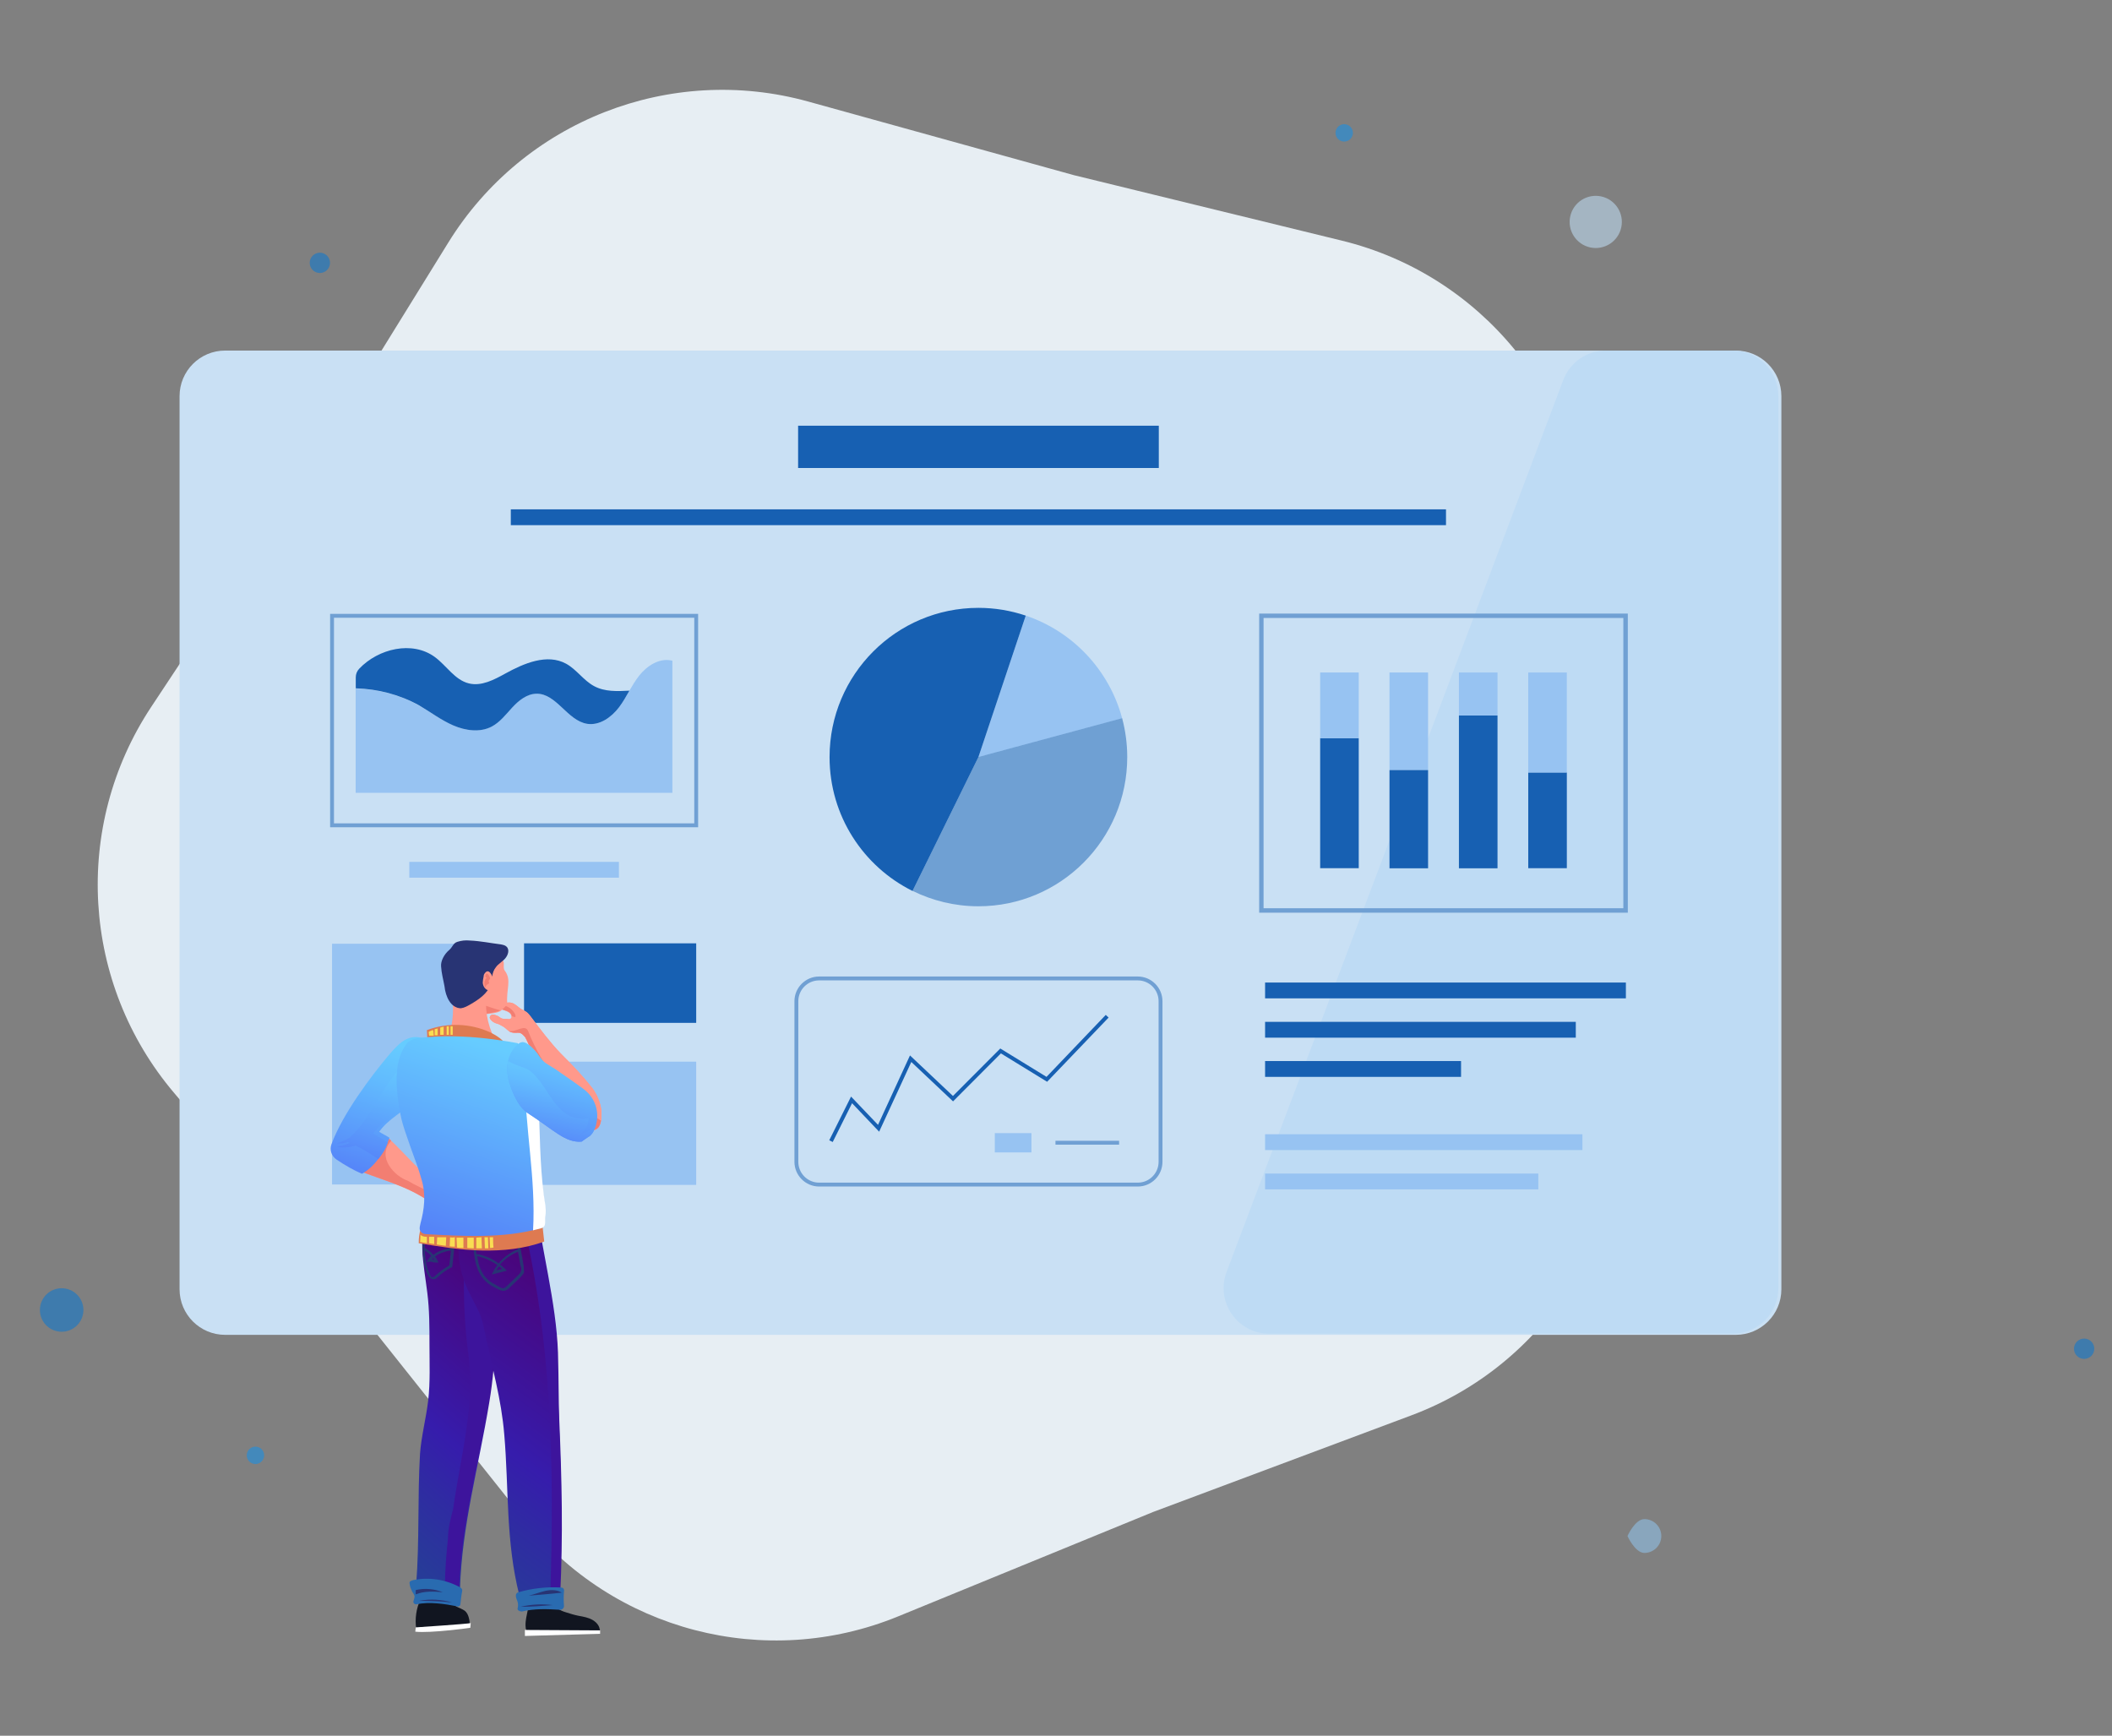 <svg width="741" height="609" viewBox="0 0 741 609" fill="none" xmlns="http://www.w3.org/2000/svg">
<rect x="0" y="0" width="741" height="609" fill="#808080" stroke="none"/>
<g clip-path="url(#clip0_560_38882)">
<path opacity="0.58" d="M576.937 544.869C580.216 544.869 582.874 542.212 582.874 538.934C582.874 535.657 580.216 533 576.937 533C573.658 533 571 538.934 571 538.934C571 538.934 573.658 544.869 576.937 544.869Z" fill="#8FC1E9"/>
<path opacity="0.58" d="M568.828 79.779C569.885 74.834 566.731 69.969 561.784 68.913C556.837 67.856 551.97 71.009 550.913 75.954C549.856 80.899 553.01 85.764 557.957 86.82C562.904 87.877 567.771 84.724 568.828 79.779Z" fill="#BEDBF2"/>
<path opacity="0.58" d="M115.71 92.969C116.121 91.046 114.894 89.154 112.971 88.743C111.047 88.333 109.154 89.559 108.743 91.482C108.333 93.405 109.559 95.297 111.483 95.707C113.407 96.118 115.299 94.892 115.71 92.969Z" fill="#0F78CE"/>
<path opacity="0.58" d="M474.609 47.26C474.961 45.611 473.91 43.99 472.261 43.638C470.612 43.285 468.99 44.336 468.637 45.985C468.285 47.633 469.336 49.255 470.985 49.607C472.634 49.959 474.257 48.908 474.609 47.26Z" fill="#1890E5"/>
<path opacity="0.58" d="M92.609 511.259C92.961 509.611 91.909 507.989 90.26 507.637C88.611 507.285 86.989 508.336 86.637 509.984C86.285 511.633 87.336 513.254 88.985 513.606C90.634 513.958 92.257 512.907 92.609 511.259Z" fill="#1890E5"/>
<path opacity="0.58" d="M21.633 467.26C25.849 467.26 29.266 463.844 29.266 459.63C29.266 455.416 25.849 452 21.633 452C17.417 452 13.999 455.416 13.999 459.63C13.999 463.844 17.417 467.26 21.633 467.26Z" fill="#0F78CE"/>
<path opacity="0.58" d="M734.71 473.969C735.121 472.046 733.895 470.154 731.971 469.743C730.047 469.333 728.154 470.559 727.744 472.482C727.333 474.405 728.559 476.297 730.483 476.707C732.407 477.118 734.3 475.892 734.71 473.969Z" fill="#0F78CE"/>
<path d="M568.277 382.347C572.018 432.443 542.237 478.994 495.187 496.596L404.586 530.492L315.069 567.151C268.58 586.188 215.106 572.25 183.825 532.942L123.592 457.251L61.064 383.442C28.593 345.112 25.324 289.948 53.042 248.051L106.416 167.376L157.29 85.101C183.71 42.374 235.164 22.219 283.575 35.633L376.796 61.465L470.765 84.424C519.565 96.347 554.634 139.055 556.836 189.242L561.075 285.883L568.277 382.347Z" fill="#E7EEF3"/>
<g clip-path="url(#clip1_560_38882)">
<path d="M609 123H78.999C70.163 123 62.999 130.163 62.999 139V452.354C62.999 461.191 70.163 468.354 78.999 468.354H609C617.836 468.354 625 461.191 625 452.354V139C625 130.163 617.836 123 609 123Z" fill="#C9E0F4"/>
<path d="M623.944 139C623.944 130.163 616.78 123 607.944 123H563.438C556.781 123 550.82 127.122 548.469 133.35L430.345 446.295C426.395 456.76 434.128 467.945 445.314 467.945H607.944C616.78 467.945 623.944 460.782 623.944 451.945V139Z" fill="#BEDBF4"/>
<g clip-path="url(#clip2_560_38882)">
<path d="M406.568 149.372H280.017V164.202H406.568V149.372Z" fill="#1760B2"/>
<path d="M507.33 178.709H179.219V184.261H507.33V178.709Z" fill="#1760B2"/>
<path d="M570.445 344.738H443.858V350.29H570.445V344.738Z" fill="#1760B2"/>
<path d="M552.871 358.529H443.858V364.081H552.871V358.529Z" fill="#1760B2"/>
<path d="M512.616 372.284H443.858V377.836H512.616V372.284Z" fill="#1760B2"/>
<path d="M555.193 397.968H443.858V403.52H555.193V397.968Z" fill="#97C3F2"/>
<path d="M539.727 411.759H443.858V417.311H539.727V411.759Z" fill="#97C3F2"/>
<path d="M170.219 331.126H116.498V415.592H170.219V331.126Z" fill="#97C3F2"/>
<path d="M244.263 330.983H183.863V358.887H244.263V330.983Z" fill="#1760B2"/>
<path d="M244.263 372.499H183.863V415.735H244.263V372.499Z" fill="#97C3F2"/>
<path d="M399.21 416.308H287.375C282.625 416.308 278.731 412.403 278.731 407.639V351.293C278.731 346.529 282.625 342.625 287.375 342.625H399.21C403.96 342.625 407.854 346.529 407.854 351.293V407.639C407.854 412.439 403.96 416.308 399.21 416.308ZM287.375 343.986C283.339 343.986 280.089 347.281 280.089 351.293V407.639C280.089 411.687 283.375 414.947 287.375 414.947H399.21C403.246 414.947 406.496 411.651 406.496 407.639V351.293C406.496 347.246 403.21 343.986 399.21 343.986H287.375V343.986Z" fill="#70A0D3"/>
<path d="M292.161 400.69L290.947 400.081L298.591 384.75L308.056 394.672L319.272 370.314L334.345 384.535L350.954 367.878L367.17 377.836L387.959 356.093L388.959 357.025L367.385 379.556L351.169 369.598L334.381 386.433L319.736 372.607L308.449 397.072L298.948 387.078L292.161 400.69Z" fill="#1760B2"/>
<path d="M361.884 397.574H349.025V404.344H361.884V397.574Z" fill="#97C3F2"/>
<path d="M392.638 400.26H370.314V401.621H392.638V400.26Z" fill="#70A0D3"/>
<path d="M393.71 252.034C389.173 235.091 376.386 221.551 359.884 215.998L343.275 265.646L393.71 252.034Z" fill="#97C3F2"/>
<path opacity="0.5" d="M343.275 265.61L320.165 312.571C327.13 316.01 334.988 317.98 343.275 317.98C372.1 317.98 395.495 294.553 395.495 265.61C395.495 260.918 394.852 256.333 393.709 251.998L343.275 265.61Z" fill="#1760B2"/>
<path d="M359.884 215.998C354.669 214.243 349.097 213.276 343.275 213.276C314.45 213.276 291.054 236.703 291.054 265.646C291.054 286.243 302.913 304.046 320.165 312.607L343.275 265.646L359.884 215.998Z" fill="#1760B2"/>
<path d="M217.153 302.398H143.608V307.95H217.153V302.398Z" fill="#97C3F2"/>
<path d="M244.942 290.255H115.819V215.39H244.942V290.255ZM117.176 288.894H243.584V216.751H117.176V288.894Z" fill="#70A0D3"/>
<path d="M235.477 231.724C231.191 230.864 226.94 233.658 224.225 237.097C222.94 238.745 221.868 240.536 220.832 242.327C219.689 244.333 218.546 246.339 217.153 248.201C214.51 251.676 210.367 254.613 206.045 253.968C199.044 252.894 195.222 243.258 188.114 243.366C184.792 243.437 181.97 245.73 179.72 248.165C177.47 250.601 175.398 253.359 172.469 254.9C168.362 257.049 163.29 256.368 159.039 254.506C154.789 252.679 151.038 249.813 147.002 247.557C140.215 243.76 132.536 241.754 124.785 241.574V278.183H235.905V244.512V231.831C235.798 231.795 235.655 231.76 235.477 231.724Z" fill="#97C3F2"/>
<path d="M159.075 254.542C163.325 256.368 168.397 257.085 172.505 254.936C175.434 253.395 177.506 250.637 179.756 248.201C182.006 245.765 184.864 243.473 188.15 243.401C195.222 243.222 199.044 252.894 206.045 253.968C210.367 254.613 214.474 251.712 217.153 248.201C218.546 246.374 219.689 244.333 220.832 242.327C216.51 242.542 212.224 242.757 208.474 240.751C204.759 238.78 202.33 234.912 198.615 232.87C191.972 229.252 183.864 232.691 177.256 236.345C173.291 238.53 168.898 240.858 164.504 239.783C159.539 238.566 156.646 233.515 152.538 230.506C144.645 224.739 132.786 227.533 126.035 234.625C125.214 235.485 124.821 236.56 124.821 237.67V241.503C132.572 241.718 140.251 243.724 147.038 247.485C151.074 249.849 154.824 252.715 159.075 254.542Z" fill="#1760B2"/>
<path d="M571.124 320.237H441.787V215.282H571.124V320.237ZM443.323 318.661H569.552V216.822H443.323V318.661Z" fill="#70A0D3"/>
<path d="M476.719 258.983H463.182V304.619H476.719V258.983Z" fill="#1760B2"/>
<path d="M476.719 235.951H463.182V259.019H476.719V235.951Z" fill="#97C3F2"/>
<path d="M501.044 235.951H487.506V270.195H501.044V235.951Z" fill="#97C3F2"/>
<path d="M501.044 270.195H487.506V304.655H501.044V270.195Z" fill="#1760B2"/>
<path d="M525.404 251.031H511.866V304.655H525.404V251.031Z" fill="#1760B2"/>
<path d="M525.404 235.951H511.866V251.031H525.404V235.951Z" fill="#97C3F2"/>
<path d="M549.728 271.019H536.191V304.619H549.728V271.019Z" fill="#1760B2"/>
<path d="M549.728 235.951H536.191V271.055H549.728V235.951Z" fill="#97C3F2"/>
</g>
</g>
<g clip-path="url(#clip3_560_38882)">
<path d="M207.682 381.598C204.214 377.236 201.048 373.926 196.674 369.564C193.055 365.803 189.436 360.989 186.27 356.777C185.817 356.175 185.365 355.573 184.762 355.122C184.159 354.671 183.405 354.37 182.651 353.919C181.595 353.167 180.69 352.113 179.333 351.813C178.73 351.662 178.127 351.813 177.524 351.813C176.77 351.813 176.619 351.662 175.865 351.662C174.96 351.662 173.151 351.662 172.246 351.813C170.587 352.264 169.532 353.167 168.476 353.167C168.778 354.069 169.23 354.22 169.682 354.37C170.889 354.52 172.095 353.919 173.301 353.768C174.357 353.618 175.563 354.069 176.619 354.37C178.278 354.972 179.484 355.423 179.484 357.078C178.881 357.83 178.579 357.529 177.976 357.529C177.373 357.529 176.77 357.529 176.167 357.379C175.563 357.228 175.262 356.777 174.659 356.476C173.603 356.025 172.095 355.423 171.794 357.078C172.095 357.98 173.151 358.883 174.508 359.184C175.413 359.485 175.714 359.785 176.619 360.237C177.373 360.688 177.976 361.44 178.73 361.892C179.786 362.493 180.54 362.343 181.746 362.343C182.048 362.343 182.349 362.343 182.651 362.493C183.254 362.794 183.857 363.396 184.309 363.998C187.627 370.165 188.381 376.784 191.548 383.102C194.865 389.721 198.786 396.34 206.174 396.792C207.381 396.792 208.889 396.641 209.794 395.739C210.246 395.287 210.548 394.535 210.698 393.933C211.754 390.022 210.397 385.058 207.682 381.598Z" fill="#FF998B"/>
<path d="M180.69 355.573C177.675 351.211 173.301 352.565 168.928 353.919C169.23 354.22 169.532 354.37 169.833 354.37C171.04 354.52 172.246 353.919 173.452 353.768C174.508 353.618 175.714 354.069 176.77 354.37C178.278 354.821 179.333 355.273 179.635 356.626C180.69 356.927 181.595 357.529 180.69 355.573Z" fill="#F27E72"/>
<path d="M207.682 381.598C204.214 377.236 201.048 373.926 196.674 369.564C193.055 365.803 189.436 360.989 186.27 356.777C185.817 356.175 185.365 355.573 184.762 355.122C184.159 354.671 183.405 354.37 182.651 353.919C181.595 353.167 180.69 352.113 179.333 351.813C178.73 351.662 178.127 351.813 177.524 351.813C176.77 351.813 176.619 351.662 175.865 351.662C174.96 351.662 173.151 351.662 172.246 351.813C170.587 352.264 169.532 353.167 168.476 353.167C168.627 353.467 168.778 353.618 168.778 353.768C173.151 352.264 177.674 350.91 180.54 355.423C181.444 357.379 180.54 356.777 179.484 356.626C179.484 356.777 179.484 356.927 179.484 357.078C178.881 357.83 178.579 357.529 177.976 357.529C177.373 357.529 176.77 357.529 176.167 357.379C175.563 357.228 175.262 356.777 174.659 356.476C173.603 356.025 172.095 355.423 171.794 357.078C172.095 357.98 173.151 358.883 174.508 359.184C175.413 359.485 175.714 359.785 176.619 360.237C177.373 360.688 177.976 361.44 178.73 361.892C179.786 362.493 180.54 362.343 181.746 362.343C182.048 362.343 182.349 362.343 182.651 362.493C183.254 362.794 183.857 363.396 184.309 363.998C187.627 370.165 188.381 376.784 191.548 383.102C194.865 389.721 198.786 396.34 206.174 396.792C207.381 396.792 208.889 396.641 209.794 395.739C210.246 395.287 210.548 394.535 210.698 393.933C211.754 390.022 210.397 385.058 207.682 381.598Z" fill="#FF998B"/>
<path d="M185.215 361.591C184.008 359.334 181.143 362.192 178.58 361.741L178.73 361.892C179.786 362.493 180.54 362.343 181.746 362.343C182.048 362.343 182.349 362.343 182.651 362.493C183.254 362.794 183.857 363.396 184.31 363.998C187.627 370.165 188.381 376.784 191.548 383.102C194.865 389.721 198.786 396.34 206.175 396.792C207.381 396.792 208.889 396.641 209.794 395.739C210.246 395.287 210.548 394.535 210.699 393.933C210.699 393.633 210.849 393.482 210.849 393.181C199.389 385.81 190.492 374.979 185.215 361.591Z" fill="#F27E72"/>
<path d="M177.071 340.53C176.317 339.628 177.222 337.522 176.317 336.92L172.095 333.31C168.778 331.956 164.857 331.805 161.54 333.009C160.635 333.31 159.73 333.761 158.976 334.363C157.317 335.716 156.413 337.973 156.413 340.229C156.262 342.486 156.865 344.592 157.468 346.698C157.921 348.353 157.921 348.353 158.825 349.857C161.238 353.768 165.159 356.175 169.682 355.874C171.341 355.724 174.96 355.573 176.016 354.37C176.468 353.919 177.976 352.715 177.976 352.113C177.524 347.149 179.635 343.84 177.071 340.53Z" fill="#FF998B"/>
<path d="M160.182 351.813C162.595 354.52 165.912 356.777 169.531 355.874C171.039 355.573 174.356 355.122 175.563 354.52C170.587 353.167 165.309 350.459 160.182 351.813Z" fill="#F27E72"/>
<path d="M174.658 366.555C171.492 361.29 170.134 355.573 170.587 349.707H158.674C159.428 355.273 158.674 360.839 156.563 366.104C162.595 366.404 168.626 366.404 174.658 366.555Z" fill="#FF998B"/>
<path d="M172.095 345.494C171.039 348.654 167.872 350.76 165.007 352.414C163.952 353.016 162.896 353.618 161.69 353.768C160.031 353.768 158.523 352.715 157.618 351.211C156.714 349.857 156.111 347.751 155.96 346.096C155.507 343.539 154.904 341.583 154.753 339.026C154.603 337.221 155.809 334.814 157.618 333.31C158.825 332.257 158.976 330.903 160.484 330.451C161.992 330 163.198 329.85 164.857 330C168.476 330.15 172.095 330.903 175.714 331.354C176.468 331.504 177.222 331.655 177.674 332.106C178.88 333.159 178.277 335.115 177.222 336.318C176.166 337.522 174.658 338.274 173.904 339.477C172.547 341.132 172.698 343.539 172.095 345.494Z" fill="#283474"/>
<path d="M173.301 343.088C172.849 342.937 172.547 342.335 172.396 341.884C172.095 341.433 171.793 340.982 171.341 340.831C170.888 340.681 170.436 340.982 170.134 341.433C169.833 341.734 169.682 342.185 169.682 342.636C169.531 343.388 169.38 344.141 169.38 344.742C169.38 345.344 169.682 346.247 170.134 346.698C170.587 347.3 171.341 347.601 172.095 347.45C172.849 347.3 173.452 346.698 173.452 345.946L173.301 343.088Z" fill="#FF998B"/>
<path d="M171.643 344.893C171.643 345.043 171.492 345.043 171.341 345.194C170.738 345.494 170.436 345.946 170.135 346.548C169.984 345.795 169.833 345.043 169.984 344.291C170.135 343.99 170.285 343.84 170.285 343.539C170.436 343.388 170.587 343.238 170.889 343.238C170.587 343.088 170.285 342.787 170.285 342.486C170.285 342.185 170.436 341.734 170.738 341.583C171.341 341.734 171.492 342.185 171.793 342.787C171.944 342.937 171.944 343.238 171.944 343.388C171.944 343.539 171.643 343.689 171.643 343.84C171.492 343.99 171.341 344.291 171.492 344.441C171.492 344.742 171.643 344.742 171.643 344.893Z" fill="#F27E72"/>
<path d="M154.754 415.596C147.667 412.437 142.238 404.464 135.754 398.898C133.793 404.012 130.174 407.924 125.651 410.631C134.095 414.091 142.841 416.047 150.682 421.613C153.246 417.702 152.341 419.657 154.754 415.596Z" fill="#FF998B"/>
<path d="M142.992 414.242C138.77 412.888 131.833 406.118 137.262 400.252C136.809 399.8 136.357 399.349 135.754 398.898C133.793 404.012 130.174 407.924 125.651 410.631C134.095 414.091 142.841 416.047 150.682 421.613C151.738 419.808 152.19 419.206 152.492 418.755C149.325 417.551 146.008 416.047 142.992 414.242Z" fill="#F27E72"/>
<path d="M136.659 399.199C135.754 398.597 133.944 397.694 133.04 397.093C136.508 392.279 141.333 390.323 145.555 386.111C147.968 383.704 149.928 379.943 151.135 376.634C152.341 373.324 151.587 366.104 148.421 364.449C146.309 363.396 143.746 363.847 141.786 365.051C139.825 366.254 138.317 368.059 136.809 369.714C130.325 377.386 120.222 390.774 116.301 401.455C115.547 403.411 116.301 405.667 118.111 406.871C120.976 408.826 124.444 410.782 127.008 411.835C131.532 409.277 134.698 404.464 136.659 399.199Z" fill="url(#paint0_linear_560_38882)"/>
<path d="M151.436 369.564C138.016 368.21 132.587 391.226 122.333 399.349C120.976 400.101 119.619 400.703 118.111 401.154C119.468 401.305 120.675 401.154 122.032 400.703C122.333 400.853 122.484 401.004 122.786 401.004C121.278 401.605 119.77 402.057 118.111 402.358C120.222 402.809 122.635 402.658 124.746 401.906C127.46 403.26 130.175 404.915 132.738 406.72C134.397 404.464 135.151 403.561 136.056 400.853C135.151 400.252 131.833 398.296 130.929 397.694C134.397 392.88 141.635 390.173 145.857 385.961C148.27 383.554 150.23 379.793 151.436 376.483C151.889 374.979 151.889 372.121 151.436 369.564Z" fill="url(#paint1_linear_560_38882)"/>
<path d="M147.516 561.213C146.008 564.372 145.555 567.983 146.008 571.443C152.341 571.142 158.524 570.54 164.857 569.938C164.706 568.284 164.405 566.328 163.198 565.275C162.293 564.523 161.087 564.222 160.032 563.62C158.976 562.868 158.222 561.665 158.071 560.461C155.206 560.762 150.079 561.966 147.516 561.213Z" fill="#111520"/>
<path d="M145.707 572.496C151.135 573.097 165.008 571.142 165.008 571.142L165.159 569.487C163.953 569.788 145.857 570.991 145.857 570.991L145.707 572.496Z" fill="white"/>
<path d="M152.341 422.967C151.889 423.268 151.587 423.719 151.286 424.02C146.008 432.594 148.722 443.576 149.929 453.655C150.683 459.672 150.683 465.689 150.683 471.707C150.683 478.326 150.984 484.794 150.23 491.413C149.476 497.731 147.818 503.899 147.365 510.067C146.46 525.411 147.214 540.604 146.008 556.099C151.135 555.798 156.413 556.249 161.389 557.453C162.143 534.737 167.873 515.031 171.643 492.165C174.357 476.22 174.206 458.92 174.96 439.364C175.111 433.497 174.357 427.48 174.96 421.763C168.175 423.117 161.238 423.568 154.453 422.816C153.699 422.666 152.945 422.666 152.341 422.967Z" fill="url(#paint2_linear_560_38882)"/>
<path d="M158.976 434.7C155.508 434.7 152.04 434.4 148.722 433.798L148.27 433.647V434.099C148.27 435.453 148.27 436.806 148.27 438.01V438.16C148.27 439.364 148.421 440.718 148.572 441.921C148.873 444.178 149.476 446.284 150.532 447.938C150.834 448.39 151.437 448.841 152.04 448.841C152.492 448.841 152.945 448.691 153.246 448.39C154.754 446.885 156.564 445.531 158.524 444.629L158.675 444.478L159.73 434.55L158.976 434.7ZM149.024 434.7C152.191 435.152 155.357 435.453 158.373 435.453L158.222 437.859C155.659 438.311 153.548 439.063 152.04 440.266C151.286 439.364 150.23 438.461 149.024 437.859C149.024 436.806 149.024 435.753 149.024 434.7ZM152.341 442.072C152.191 442.072 152.04 442.072 152.04 441.921C151.889 441.921 151.738 441.771 151.587 441.771C151.738 441.62 151.889 441.47 152.04 441.319C152.04 441.62 152.191 441.921 152.341 442.072ZM152.341 447.938C152.04 448.239 151.286 448.239 151.135 447.788C150.23 446.133 149.627 444.178 149.326 442.072C149.175 440.868 149.175 439.815 149.024 438.762C149.929 439.364 150.683 439.966 151.286 440.718C150.834 441.019 150.532 441.47 150.23 441.921L149.627 442.824L150.683 442.673C150.984 442.673 151.437 442.673 151.738 442.824C152.191 442.974 152.492 442.974 152.945 442.974C153.095 442.974 153.095 442.974 153.246 442.974H153.849L153.548 442.372C153.246 441.771 152.945 441.319 152.643 440.868C154 439.815 155.96 439.063 158.222 438.762L157.619 444.027C155.659 445.08 154 446.434 152.341 447.938Z" fill="#283474"/>
<path d="M174.809 421.763C171.492 422.515 168.024 422.816 164.555 423.117C162.444 440.417 161.992 457.265 164.254 474.715C166.817 492.917 161.69 510.368 158.976 529.472C158.071 532.932 157.166 536.392 157.166 539.852C156.563 545.568 156.111 551.134 156.111 556.7C157.77 556.851 159.428 557.152 161.087 557.603C161.841 534.888 167.571 515.181 171.341 492.316C174.055 476.37 173.904 459.07 174.658 439.514C175.111 433.497 174.206 427.63 174.809 421.763Z" fill="#3D149C"/>
<path d="M143.746 555.948C143.746 555.647 143.595 555.196 143.746 555.046C143.897 554.745 144.349 554.594 144.802 554.444C150.381 553.24 156.413 554.143 161.54 557.001C161.992 557.302 162.294 557.753 162.143 558.355C161.841 559.859 161.691 561.364 161.54 562.868C161.54 563.319 161.087 563.771 160.484 563.62C155.81 562.718 150.834 561.966 146.159 562.868C145.405 563.019 144.802 562.266 145.103 561.665C145.254 561.063 145.556 560.461 145.405 559.859C145.254 559.408 144.953 558.957 144.651 558.506C144.199 557.603 143.897 556.851 143.746 555.948Z" fill="#296BB0"/>
<path d="M155.357 558.656C152.19 558.355 148.873 558.205 145.857 559.408C145.857 558.957 145.857 558.355 145.857 557.904C149.024 557.152 152.341 557.453 155.357 558.656Z" fill="#283474"/>
<path d="M203.008 566.93C204.667 567.231 206.476 567.531 207.984 568.434C209.492 569.337 210.698 570.841 210.397 572.646C201.952 572.797 193.508 572.947 185.064 573.097C184.159 571.443 184.31 569.487 184.611 567.682C184.913 565.877 185.516 564.072 185.365 562.116C188.23 561.965 191.095 561.965 193.96 561.815C194.262 563.921 196.524 565.125 198.635 565.726C199.992 566.178 201.5 566.629 203.008 566.93Z" fill="#111520"/>
<path d="M184.159 571.894V574L210.548 573.248V572.044L184.159 571.894Z" fill="white"/>
<path d="M163.198 422.365C161.841 430.037 160.333 432.895 160.936 440.567C161.69 451.699 168.023 457.867 169.381 464.185C172.849 480.732 175.865 490.661 176.92 503.297C178.579 522.552 177.373 540.454 182.198 559.709C186.873 559.559 191.547 559.559 196.222 560.01C197.277 538.799 196.976 519.544 196.071 498.183C195.769 490.36 195.619 485.245 195.166 474.715C194.563 457.115 189.436 438.16 187.325 420.861C180.539 422.064 170.134 423.268 163.198 422.365Z" fill="url(#paint3_linear_560_38882)"/>
<path d="M183.706 444.027L182.047 434.7L166.063 436.054V436.506C166.214 438.762 166.365 441.169 166.968 443.425C167.722 445.983 168.777 448.089 170.436 449.593C171.642 450.797 173.15 451.549 174.658 452.301C175.261 452.602 175.865 452.903 176.619 452.903C176.769 452.903 176.769 452.903 176.92 452.903C177.825 452.752 178.428 452.15 178.88 451.699L182.499 448.239C182.952 447.788 183.555 447.186 183.857 446.434C183.857 445.381 183.706 444.629 183.706 444.027ZM181.293 435.603L181.746 438.311C179.182 439.364 176.769 441.019 174.96 443.275C172.698 441.62 169.984 440.417 167.119 439.965C166.968 438.912 166.968 438.01 166.817 436.957L181.293 435.603ZM175.111 444.328C175.412 444.629 175.865 444.93 176.166 445.231L174.206 445.682C174.357 445.231 174.658 444.779 175.111 444.328ZM182.801 445.983C182.65 446.584 182.198 447.036 181.746 447.487L178.126 450.947C177.674 451.398 177.222 451.85 176.619 452H176.468C176.015 452 175.412 451.699 174.96 451.398C173.603 450.646 172.095 449.894 171.039 448.841C169.531 447.487 168.476 445.531 167.873 443.125C167.722 442.372 167.571 441.47 167.42 440.718C169.984 441.319 172.396 442.372 174.507 443.877C173.904 444.629 173.452 445.381 172.999 446.284L172.547 447.186L177.825 445.832L177.222 445.231C176.619 444.629 176.166 444.178 175.412 443.726C177.071 441.771 179.333 440.116 181.746 439.213L182.65 444.178C182.952 444.629 182.952 445.381 182.801 445.983Z" fill="#283474"/>
<path d="M196.222 498.183C195.92 490.36 196.071 485.095 195.769 474.565C195.166 456.964 189.888 438.01 187.777 420.71C187.023 420.861 182.5 421.312 181.746 421.462C193.658 466.893 194.563 513.376 193.055 559.709C194.111 559.709 195.468 560.01 196.523 560.01C197.579 538.649 197.127 519.393 196.222 498.183Z" fill="#3D149C"/>
<path d="M181.595 564.372C182.198 561.966 180.992 561.364 180.992 559.859C180.992 559.258 181.293 558.806 181.896 558.656C186.722 557.302 191.698 556.7 196.825 557.001C197.579 557.001 198.031 557.603 197.881 558.355C197.73 560.01 197.73 561.665 197.881 563.47C197.881 564.222 197.277 564.824 196.523 564.824C192 564.523 187.476 564.372 183.103 565.425C182.349 565.425 181.444 564.974 181.595 564.372Z" fill="#296BB0"/>
<path d="M197.126 558.806C195.468 557.753 193.206 557.753 191.245 558.205C189.285 558.656 187.475 559.408 185.515 559.859C189.285 559.559 193.206 559.258 197.126 558.806Z" fill="#283474"/>
<path d="M193.959 563.169C190.19 563.47 186.42 563.771 182.65 563.771C186.42 562.868 190.19 562.718 193.959 563.169Z" fill="#283474"/>
<path d="M158.674 562.266C154.904 561.815 150.984 561.665 147.063 561.665C150.984 560.913 155.055 561.213 158.674 562.266Z" fill="#283474"/>
<path d="M149.778 365.953C149.929 364.449 149.929 362.945 149.778 361.44C156.865 358.732 165.008 359.033 171.944 362.192C174.357 363.396 176.77 364.9 177.976 367.307C168.627 366.254 159.127 366.404 149.778 367.608V365.953Z" fill="#DE7A51"/>
<path d="M150.381 362.042C150.381 362.493 150.532 362.945 150.532 363.396C151.135 363.396 151.588 363.396 152.191 363.396L152.04 361.44C151.437 361.44 150.985 361.741 150.381 362.042Z" fill="#F9DD53"/>
<path d="M152.492 363.245C152.794 363.245 153.246 363.245 153.548 363.245V360.838C153.246 360.989 152.794 360.989 152.492 361.139V363.245Z" fill="#F9DD53"/>
<path d="M154.453 360.538V363.095C154.905 363.095 155.358 363.095 155.659 363.095V360.237C155.207 360.387 154.905 360.387 154.453 360.538Z" fill="#F9DD53"/>
<path d="M158.826 360.086C158.524 360.086 158.373 360.086 158.072 360.086V363.095C158.373 363.095 158.524 363.095 158.826 363.095C158.826 362.042 158.826 360.989 158.826 360.086Z" fill="#F9DD53"/>
<path d="M156.714 363.095C157.016 363.095 157.318 363.095 157.468 363.095V360.086C157.167 360.086 156.865 360.086 156.714 360.086V363.095Z" fill="#F9DD53"/>
<path d="M147.667 431.09C147.063 432.745 146.913 434.4 146.913 436.205C154.301 437.408 161.54 438.612 169.079 438.762C176.468 438.912 184.008 438.16 190.944 435.603C190.643 433.347 190.492 431.09 190.19 428.683C176.468 432.293 161.841 431.692 147.667 431.09Z" fill="#DE7A51"/>
<path d="M149.627 433.948C148.873 433.948 147.968 433.798 147.516 433.196C147.516 434.099 147.516 435.001 147.365 435.753C148.119 435.904 149.024 436.054 149.778 436.205V433.948C149.778 433.948 149.627 433.948 149.627 433.948Z" fill="#F9DD53"/>
<path d="M150.532 433.948V436.205C151.135 436.355 151.738 436.355 152.342 436.506V433.948C151.738 433.948 151.135 433.948 150.532 433.948Z" fill="#F9DD53"/>
<path d="M153.397 434.099L153.246 436.656C154.301 436.806 155.357 436.957 156.413 437.107L156.563 434.099C155.508 434.099 154.452 434.099 153.397 434.099Z" fill="#F9DD53"/>
<path d="M160.182 434.249L160.333 437.709C161.087 437.859 161.841 437.859 162.595 437.859V434.249C161.69 434.249 160.936 434.249 160.182 434.249Z" fill="#F9DD53"/>
<path d="M167.119 434.249V438.01C167.722 438.01 168.325 438.01 169.079 438.01L168.928 434.099C168.325 434.099 167.722 434.249 167.119 434.249Z" fill="#F9DD53"/>
<path d="M169.984 434.099L170.135 438.01C170.587 438.01 170.889 438.01 171.341 438.01L171.19 434.099C170.738 434.099 170.437 434.099 169.984 434.099Z" fill="#F9DD53"/>
<path d="M173 434.099C172.547 434.099 172.095 434.099 171.793 434.099L171.944 437.859C172.397 437.859 172.698 437.859 173.151 437.709C173 436.506 173 435.302 173 434.099Z" fill="#F9DD53"/>
<path d="M163.952 434.249V437.859C164.706 437.859 165.46 438.01 166.214 438.01V434.249C165.46 434.249 164.706 434.249 163.952 434.249Z" fill="#F9DD53"/>
<path d="M157.92 434.099L157.769 437.258C158.372 437.408 158.976 437.408 159.579 437.408V434.099C158.976 434.249 158.372 434.249 157.92 434.099Z" fill="#F9DD53"/>
<path d="M183.857 366.404C176.619 365.051 169.381 363.998 161.992 363.697C158.222 363.546 154.452 363.546 150.682 363.847C147.817 364.148 144.5 363.847 142.539 366.404C137.865 372.723 138.92 382.35 140.428 390.624C141.182 394.836 142.841 398.898 144.198 402.959C145.555 406.72 146.912 410.18 147.968 414.091C149.476 419.206 148.873 424.321 147.515 429.285C147.365 430.037 147.063 430.94 147.365 431.692C147.817 432.745 148.873 433.046 149.928 433.046C161.087 433.647 176.92 434.7 189.587 430.94C191.698 430.338 190.642 428.232 191.095 426.276C191.547 423.869 190.944 421.613 190.642 419.206C187.627 397.093 190.642 374.227 183.857 366.404Z" fill="url(#paint4_linear_560_38882)"/>
<path d="M190.793 419.206C187.928 397.093 191.095 374.227 184.158 366.404C183.404 366.254 182.5 366.104 181.746 365.953C183.555 369.864 184.158 374.076 184.158 377.687C184.158 395.889 188.079 413.49 187.023 431.692C187.928 431.391 188.984 431.24 189.888 430.94C192 430.338 190.944 428.232 191.396 426.276C191.698 423.869 191.095 421.613 190.793 419.206Z" fill="white"/>
<path d="M208.738 395.739C210.698 390.774 209.039 385.208 204.666 382.049C201.047 379.342 198.484 377.687 194.865 375.13C192.151 373.324 190.944 373.174 189.135 370.466C188.079 368.811 185.063 365.351 183.103 365.652C182.349 365.803 181.746 366.254 181.293 366.705C178.278 369.564 177.373 374.077 178.278 378.138C179.182 382.2 181.595 388.217 185.063 390.474C194.563 396.641 198.333 401.004 204.063 400.552C204.063 400.552 206.778 398.597 206.928 398.597C207.833 397.694 208.135 397.393 208.738 395.739Z" fill="url(#paint5_linear_560_38882)"/>
<path d="M203.912 397.694C205.722 395.889 206.476 395.137 206.476 392.429C194.261 394.234 192.603 379.342 184.761 374.979C182.65 374.227 180.388 373.475 178.277 372.271C177.825 374.227 177.825 376.183 178.277 378.138C179.182 382.2 181.595 388.217 185.063 390.474C194.563 396.641 198.333 401.004 204.063 400.552C204.063 400.552 206.777 398.597 206.928 398.597C207.833 397.694 208.134 397.393 208.738 395.739C208.888 395.287 209.039 394.836 209.19 394.385C207.833 395.889 206.023 397.694 203.912 397.694Z" fill="url(#paint6_linear_560_38882)"/>
</g>
</g>
<defs>
<linearGradient id="paint0_linear_560_38882" x1="144.708" y1="367.886" x2="127.463" y2="419.991" gradientUnits="userSpaceOnUse">
<stop offset="0.005" stop-color="#66CCFF"/>
<stop offset="0.246" stop-color="#62BCFE"/>
<stop offset="0.713" stop-color="#5993FA"/>
<stop offset="1" stop-color="#5277F7"/>
</linearGradient>
<linearGradient id="paint1_linear_560_38882" x1="145.196" y1="372.63" x2="133.839" y2="414.385" gradientUnits="userSpaceOnUse">
<stop offset="0.005" stop-color="#66CCFF"/>
<stop offset="0.246" stop-color="#62BCFE"/>
<stop offset="0.713" stop-color="#5993FA"/>
<stop offset="1" stop-color="#5277F7"/>
</linearGradient>
<linearGradient id="paint2_linear_560_38882" x1="146.834" y1="551.305" x2="216.012" y2="473.48" gradientUnits="userSpaceOnUse">
<stop offset="0.005" stop-color="#273B98"/>
<stop offset="0.227" stop-color="#2F2BA2"/>
<stop offset="0.399" stop-color="#361CAC"/>
<stop offset="0.768" stop-color="#440B89"/>
<stop offset="1" stop-color="#4E0070"/>
</linearGradient>
<linearGradient id="paint3_linear_560_38882" x1="161.828" y1="553.706" x2="229.915" y2="460.659" gradientUnits="userSpaceOnUse">
<stop offset="0.005" stop-color="#273B98"/>
<stop offset="0.227" stop-color="#2F2BA2"/>
<stop offset="0.399" stop-color="#361CAC"/>
<stop offset="0.768" stop-color="#440B89"/>
<stop offset="1" stop-color="#4E0070"/>
</linearGradient>
<linearGradient id="paint4_linear_560_38882" x1="181.072" y1="369.479" x2="155.903" y2="445.572" gradientUnits="userSpaceOnUse">
<stop offset="0.005" stop-color="#66CCFF"/>
<stop offset="1" stop-color="#5277F7"/>
</linearGradient>
<linearGradient id="paint5_linear_560_38882" x1="203.375" y1="368.568" x2="192.707" y2="407.782" gradientUnits="userSpaceOnUse">
<stop offset="0.005" stop-color="#66CCFF"/>
<stop offset="0.246" stop-color="#62BCFE"/>
<stop offset="0.713" stop-color="#5993FA"/>
<stop offset="1" stop-color="#5277F7"/>
</linearGradient>
<linearGradient id="paint6_linear_560_38882" x1="203.082" y1="374.648" x2="195.837" y2="407.151" gradientUnits="userSpaceOnUse">
<stop offset="0.005" stop-color="#66CCFF"/>
<stop offset="0.246" stop-color="#62BCFE"/>
<stop offset="0.713" stop-color="#5993FA"/>
<stop offset="1" stop-color="#5277F7"/>
</linearGradient>
<clipPath id="clip0_560_38882">
<rect width="741" height="609" fill="white"/>
</clipPath>
<clipPath id="clip1_560_38882">
<rect width="562" height="346" fill="white" transform="translate(62.999 123)"/>
</clipPath>
<clipPath id="clip2_560_38882">
<rect width="455.305" height="267.939" fill="white" transform="translate(115.819 149.372)"/>
</clipPath>
<clipPath id="clip3_560_38882">
<rect width="95" height="244" fill="white" transform="translate(116 330)"/>
</clipPath>
</defs>
</svg>
